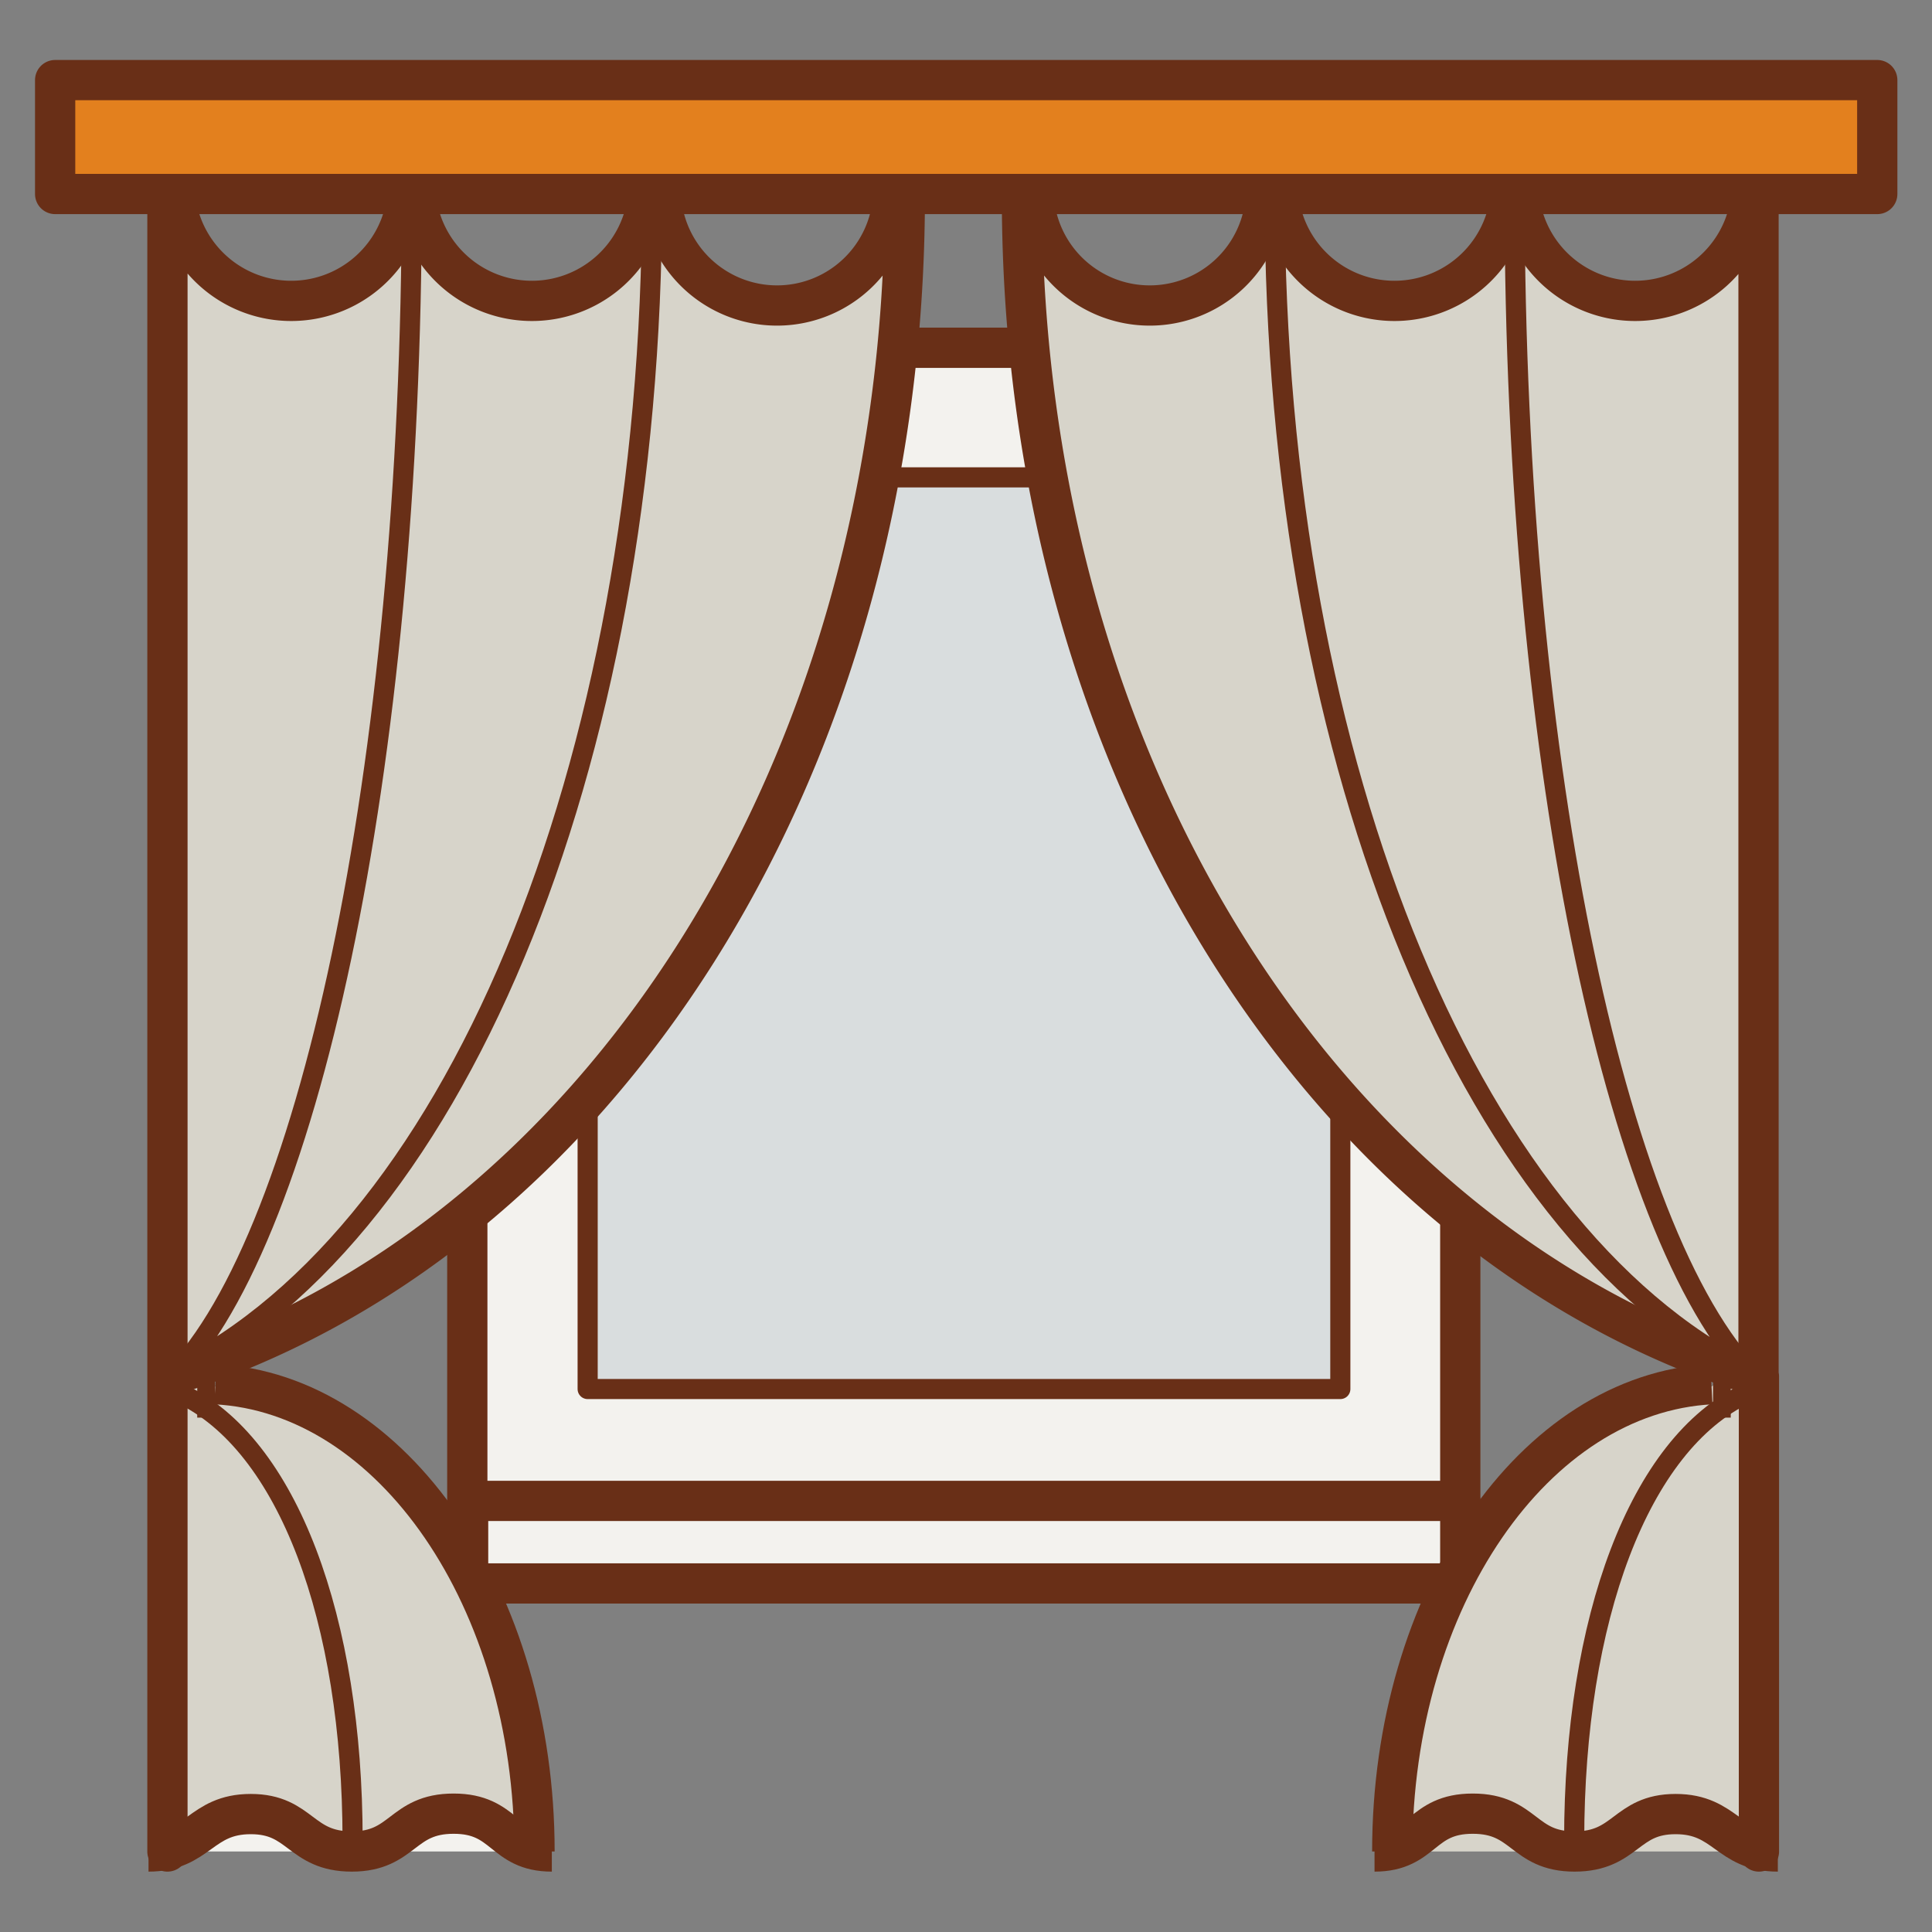 <svg xmlns="http://www.w3.org/2000/svg" width="48" height="48" viewBox="0 0 48 48"><rect x="0" y="0" width="48" height="48" fill="#808080" stroke="none"/><g data-name="Слой 1"><path fill="none" d="M0 0h48v48H0z"/><path fill="#f3f2ee" stroke="#692f17" stroke-linejoin="round" d="M11.61 8.64h24.67v29.17H11.61z"/><path fill="#f3f2ee" stroke="#692f17" stroke-linejoin="round" d="M11.63 37.29h24.65v2.05H11.63z"/><path fill="#d9ddde" stroke="#692f17" stroke-linejoin="round" stroke-width=".5" d="M14.6 11.86h18.7v22.65H14.6z"/><path fill="#d7d4ca" d="M4.25 33.85l-.31 11.73 9.27-.17-3.05-8.33-5.91-3.23z"/><path d="M22.37 4.87a3 3 0 1 1-6.07 0M16.3 4.87a3 3 0 1 1-6.07 0M10.23 4.87a3 3 0 1 1-6.07 0" fill="none" stroke="#692f17" stroke-linejoin="round" stroke-width=".93"/><path d="M13.28 46c0-6.28-3.53-11.38-7.93-11.61" fill="#d7d4ca" stroke="#692f17" stroke-linejoin="round"/><path d="M4.9 34.38h.44" fill="#f3f2ee" stroke="#692f17" stroke-linejoin="round" stroke-width="1.68"/><path d="M4.48 34.62c2.67 1.25 4.28 5.62 4.28 11.1" fill="none" stroke="#692f17" stroke-linejoin="round" stroke-width=".5"/><path d="M3.69 46c1.24 0 1.29-.93 2.54-.93s1.22.93 2.51.93 1.23-.94 2.53-.94 1.21.94 2.44.94M13.72 46" fill="#f3f2ee" stroke="#692f17" stroke-linejoin="round"/><path d="M4.16 46V34.2zM22.48 4.87h-.29a2.89 2.89 0 0 1-5.77 0h-.32a2.9 2.9 0 0 1-5.77 0h-.21a2.9 2.9 0 0 1-5.77 0h-.19V34.2c10.69-3.31 18.31-15.11 18.32-29.33z" fill="#d7d4ca" stroke="#692f17" stroke-linejoin="round"/><path d="M4 34.25C11.19 31 16.2 19.15 16.2 4.87M4.1 34.38c3.52-3.25 6.13-15.23 6.13-29.51" fill="none" stroke="#692f17" stroke-linejoin="round" stroke-width=".5"/><path fill="#d7d4ca" d="M43.61 33.85l.32 11.73-9.28-.17 3.06-8.33 5.9-3.23z"/><path d="M25.49 4.87a3 3 0 1 0 6.07 0M31.57 4.87a3 3 0 1 0 6.07 0M37.64 4.87a3 3 0 1 0 6.07 0" fill="none" stroke="#692f17" stroke-linejoin="round" stroke-width=".93"/><path d="M34.59 46c0-6.28 3.53-11.38 7.93-11.61" fill="#d7d4ca" stroke="#692f17" stroke-linejoin="round"/><path d="M43 34.38h-.44" fill="#f3f2ee" stroke="#692f17" stroke-linejoin="round" stroke-width="1.68"/><path d="M43.39 34.62c-2.67 1.25-4.28 5.62-4.28 11.1" fill="none" stroke="#692f17" stroke-linejoin="round" stroke-width=".5"/><path d="M34.15 46" fill="#f3f2ee" stroke="#692f17" stroke-linejoin="round"/><path d="M44.17 46c-1.24 0-1.29-.93-2.54-.93s-1.22.93-2.51.93-1.23-.94-2.53-.94-1.21.94-2.44.94" fill="#d7d4ca" stroke="#692f17" stroke-linejoin="round"/><path d="M34.15 46" fill="#f3f2ee" stroke="#692f17" stroke-linejoin="round"/><path d="M43.7 46V34.2zM25.39 4.87h.29a2.89 2.89 0 0 0 5.77 0h.31a2.9 2.9 0 0 0 5.77 0h.21a2.9 2.9 0 0 0 5.77 0h.18V34.2C33 30.89 25.39 19.09 25.39 4.87z" fill="#d7d4ca" stroke="#692f17" stroke-linejoin="round"/><path d="M43.84 34.25C36.68 31 31.67 19.15 31.67 4.87M43.76 34.38c-3.52-3.25-6.13-15.23-6.13-29.51" fill="none" stroke="#692f17" stroke-linejoin="round" stroke-width=".5"/><path fill="#e3801e" stroke="#692f17" stroke-linejoin="round" d="M1.37 1.99h45.27v2.83H1.37z"/></g></svg>